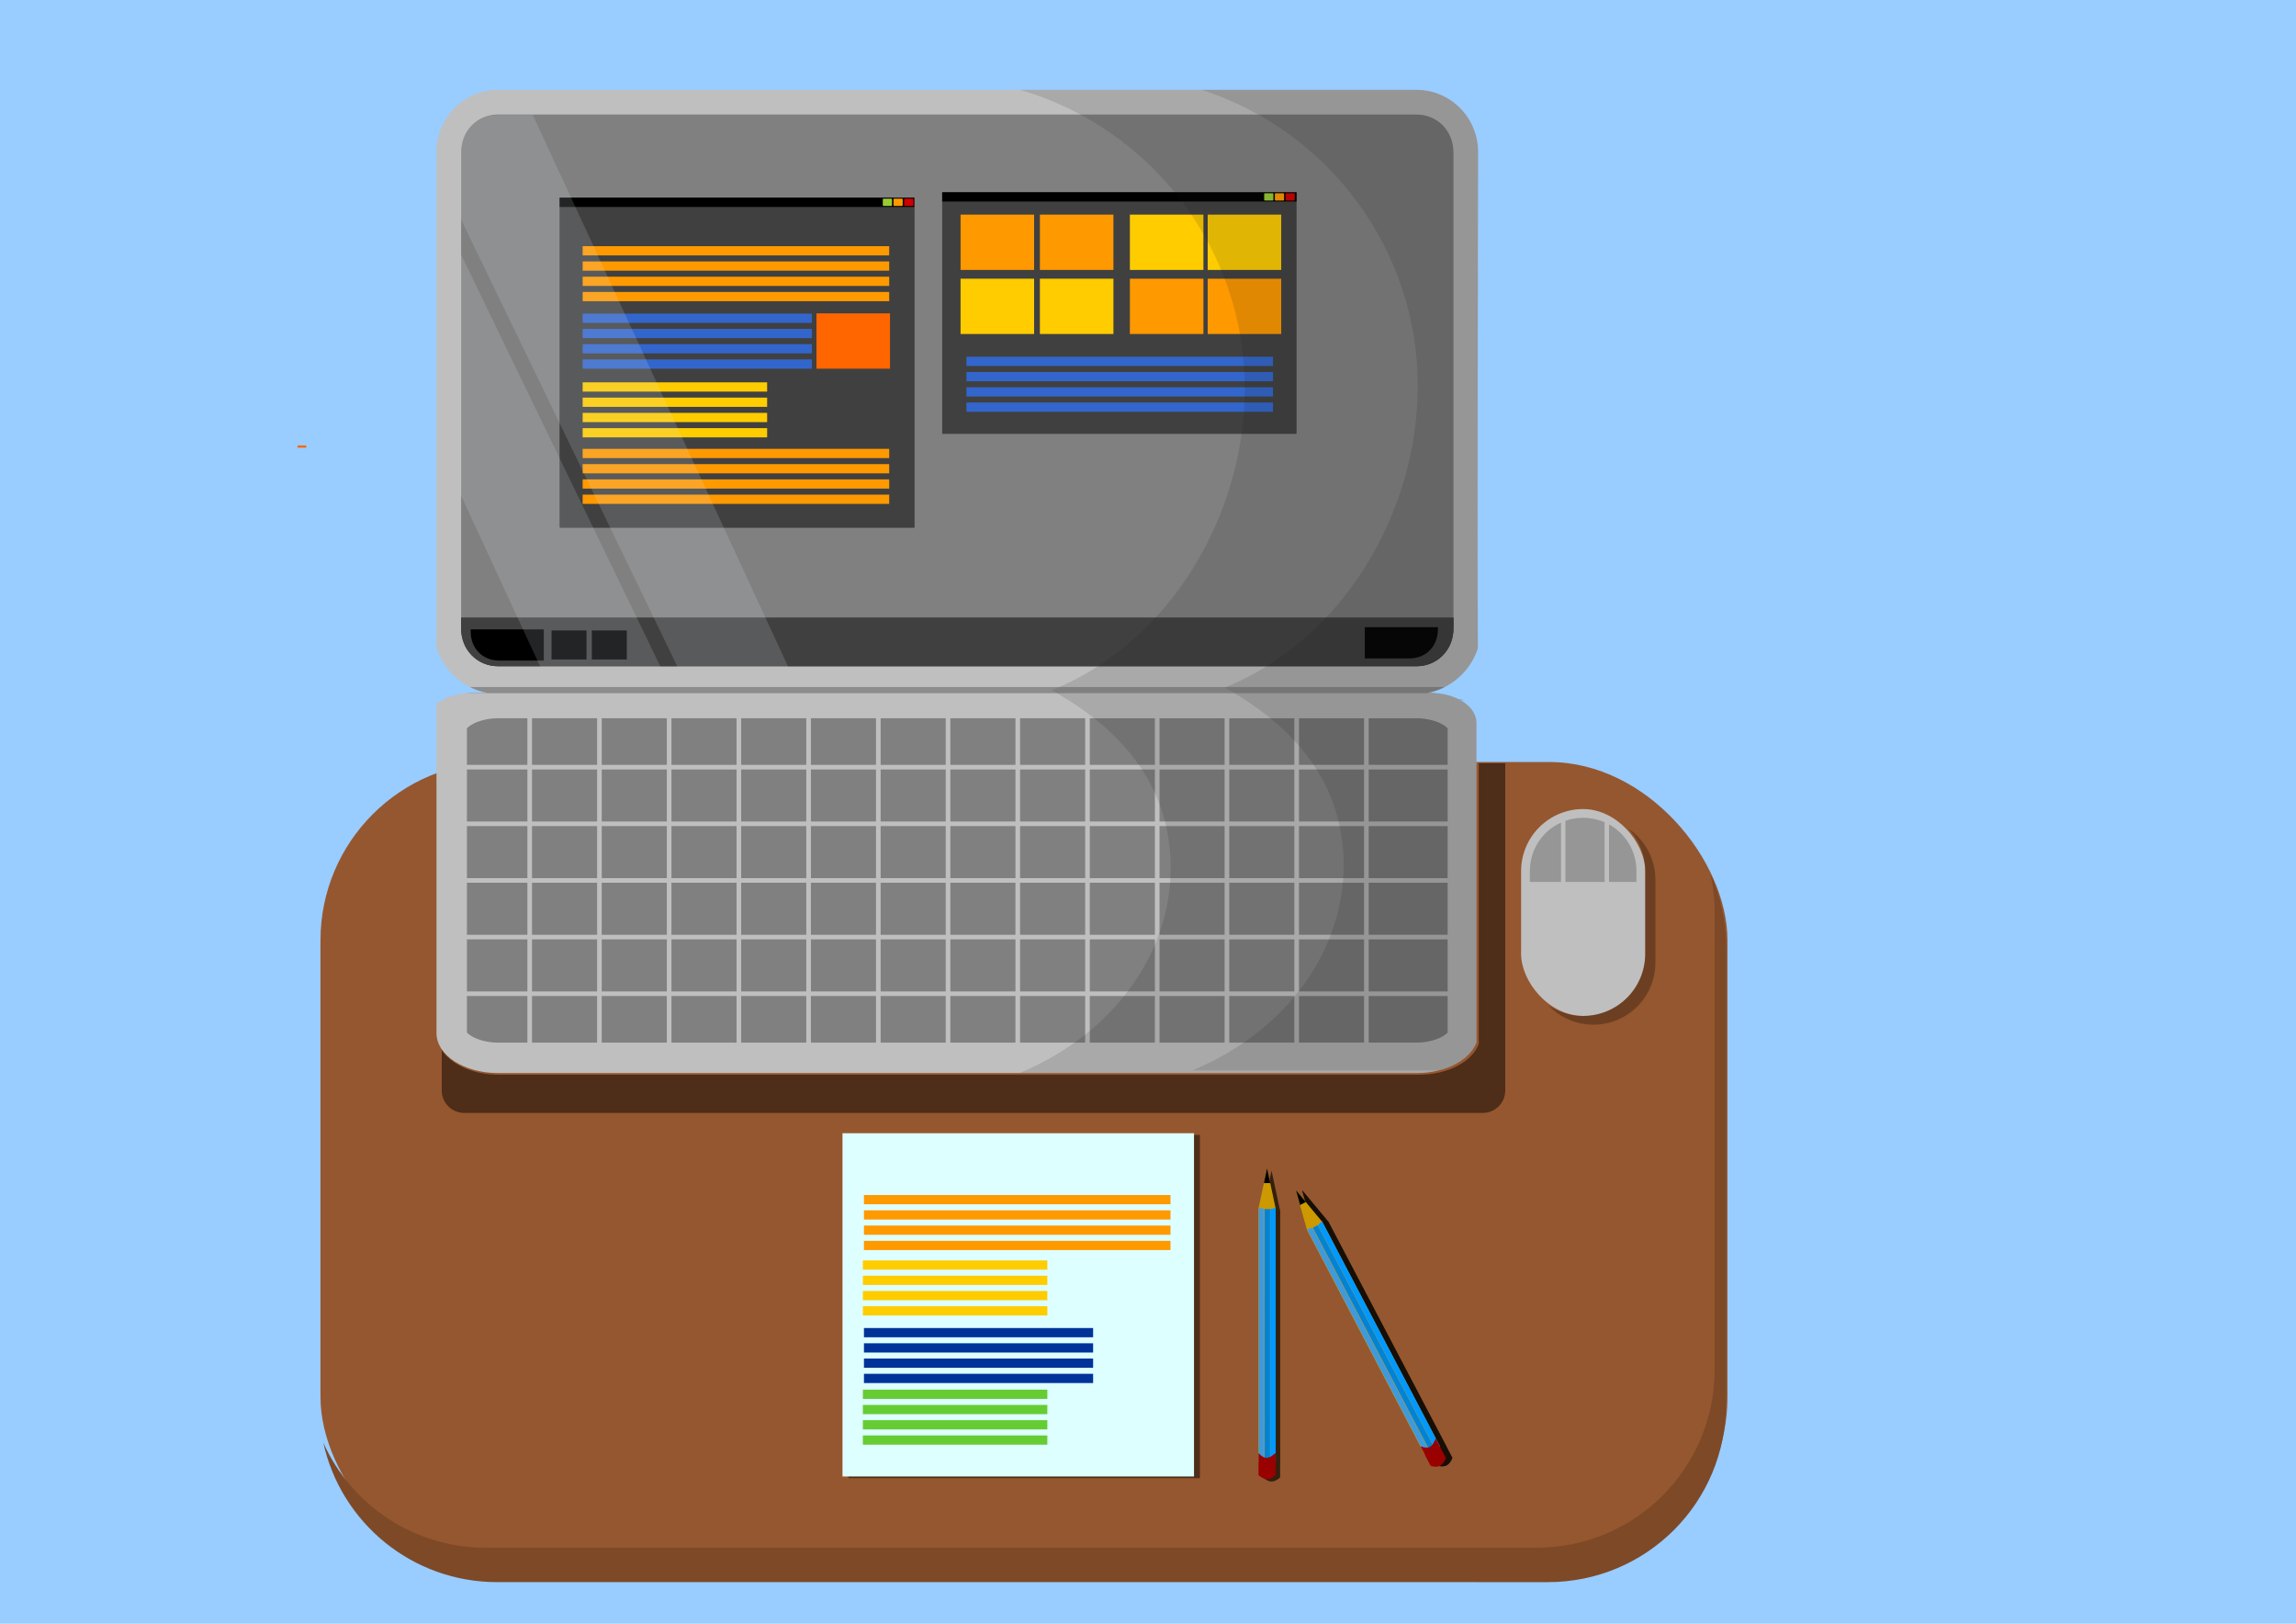 <?xml version="1.0" encoding="UTF-8" standalone="no"?>
<svg
   xmlns:dc="http://purl.org/dc/elements/1.1/"
   xmlns:cc="http://creativecommons.org/ns#"
   xmlns:rdf="http://www.w3.org/1999/02/22-rdf-syntax-ns#"
   xmlns:svg="http://www.w3.org/2000/svg"
   xmlns="http://www.w3.org/2000/svg"
   xmlns:sodipodi="http://sodipodi.sourceforge.net/DTD/sodipodi-0.dtd"
   xmlns:inkscape="http://www.inkscape.org/namespaces/inkscape"
   width="297mm"
   height="210mm"
   viewBox="0 0 297 210"
   version="1.1"
   id="svg8"
   inkscape:version="1.0 (4035a4fb49, 2020-05-01)"
   sodipodi:docname="program_articles.svg">
  <defs
     id="defs2" />
  <sodipodi:namedview
     id="base"
     pagecolor="#ffffff"
     bordercolor="#666666"
     borderopacity="1.0"
     inkscape:pageopacity="0.0"
     inkscape:pageshadow="2"
     inkscape:zoom="0.24748737"
     inkscape:cx="2082.5973"
     inkscape:cy="218.53621"
     inkscape:document-units="mm"
     inkscape:current-layer="layer1"
     inkscape:document-rotation="0"
     showgrid="false"
     inkscape:window-width="1360"
     inkscape:window-height="523"
     inkscape:window-x="115"
     inkscape:window-y="62"
     inkscape:window-maximized="0" />
  <g
     inkscape:label="Layer 1"
     inkscape:groupmode="layer"
     id="layer1">
    <rect
       style="fill:#99ccff;stroke-width:0.265"
       id="rect4157"
       width="445.277"
       height="345.577"
       x="-80.884"
       y="-58.325" />
    <rect
       ry="23.065"
       y="98.555"
       x="41.457"
       height="105.197"
       width="182"
       id="rect1237"
       style="opacity:1;fill:#95572f;fill-opacity:1;stroke:none;stroke-width:0.365;stroke-linecap:round;stroke-miterlimit:4;stroke-dasharray:none;stroke-opacity:0.085" />
    <path
       d="m 164.482,151.409 -0.41,1.915 -0.681,3.186 h -0.015 v 31.719 1.187 1.683 c 0.577,0.42 1.129,0.903 2.212,0 v -1.683 h 0.011 V 156.51 l -0.011,0.003 v -0.003 h -0.015 z"
       style="fill:#0a0700;fill-opacity:0.682;stroke-width:0.108"
       id="rect3131" />
    <path
       inkscape:connector-curvature="0"
       id="path1203"
       d="m 188.909,90.557 h 0.53 c -0.25,-0.051 -0.499,-0.101 -0.762,-0.131 0.081,0.041 0.154,0.087 0.232,0.131 z"
       style="opacity:1;fill:#555555;fill-opacity:0.477;stroke:none;stroke-width:0.36;stroke-linecap:round;stroke-miterlimit:4;stroke-dasharray:none;stroke-opacity:0.085" />
    <path
       inkscape:connector-curvature="0"
       id="rect815"
       d="m 64.434,11.62 c -4.417,0 -7.973,3.599 -7.973,8.071 v 64.076 c 0.935,2.971 3.482,5.293 6.563,5.845 h -1.912 c -1.881,0 -3.554,0.556 -4.651,1.428 v 3.088 39.482 c 0,2.866 3.556,5.174 7.973,5.174 H 183.228 c 3.784,0 6.934,-1.694 7.759,-3.982 V 93.488 c 0,-2.147 -2.672,-3.876 -5.99,-3.876 h -0.36 c 3.043,-0.546 5.568,-2.818 6.53,-5.737 -0.084,-15.483 0.033,-64.185 0.033,-64.185 1e-5,-4.471 -3.556,-8.071 -7.973,-8.071 z"
       style="opacity:1;fill:#bfbfbf;fill-opacity:1;stroke:none;stroke-width:0.36;stroke-linecap:round;stroke-miterlimit:4;stroke-dasharray:none;stroke-opacity:0.085" />
    <path
       inkscape:connector-curvature="0"
       id="rect817"
       d="m 64.434,14.809 c -2.684,0 -4.783,2.101 -4.783,4.882 v 61.592 c 0,2.781 2.099,4.882 4.783,4.882 H 183.228 c 2.684,0 4.783,-2.101 4.783,-4.882 V 19.691 c 0,-2.781 -2.099,-4.882 -4.783,-4.882 z"
       style="opacity:1;fill:#808080;fill-opacity:1;stroke:none;stroke-width:0.36;stroke-linecap:round;stroke-miterlimit:4;stroke-dasharray:none;stroke-opacity:0.085" />
    <g
       transform="matrix(0.373,0,0,0.373,29.846,46.377)"
       id="g840">
      <rect
         style="opacity:1;fill:#333333;fill-opacity:1;stroke:none;stroke-width:0.965;stroke-linecap:round;stroke-miterlimit:4;stroke-dasharray:none;stroke-opacity:0.085"
         id="rect826"
         width="122.944"
         height="114.391"
         x="114.141"
         y="-55.796"
         rx="0"
         ry="0" />
      <rect
         ry="0"
         rx="0"
         y="-55.796"
         x="114.141"
         height="3.207"
         width="122.944"
         id="rect828"
         style="opacity:1;fill:#000000;fill-opacity:1;stroke:none;stroke-width:0.162;stroke-linecap:round;stroke-miterlimit:4;stroke-dasharray:none;stroke-opacity:0.085" />
      <rect
         style="opacity:1;fill:#ff2a2a;fill-opacity:1;stroke:none;stroke-width:0.029;stroke-linecap:round;stroke-miterlimit:4;stroke-dasharray:none;stroke-opacity:0.085"
         id="rect830"
         width="3.881"
         height="3.207"
         x="233.204"
         y="-55.796"
         rx="0"
         ry="0" />
      <rect
         ry="0"
         rx="0"
         y="-55.796"
         x="229.5"
         height="3.207"
         width="3.881"
         id="rect832"
         style="opacity:1;fill:#ffd42a;fill-opacity:1;stroke:none;stroke-width:0.029;stroke-linecap:round;stroke-miterlimit:4;stroke-dasharray:none;stroke-opacity:0.085" />
    </g>
    <rect
       style="opacity:1;fill:#404040;fill-opacity:1;stroke:none;stroke-width:0.36;stroke-linecap:round;stroke-miterlimit:4;stroke-dasharray:none;stroke-opacity:0.085"
       id="rect842"
       width="45.843"
       height="42.654"
       x="72.407"
       y="25.572"
       rx="0"
       ry="0" />
    <rect
       ry="0"
       rx="0"
       y="25.572"
       x="72.407"
       height="1.196"
       width="45.843"
       id="rect844"
       style="opacity:1;fill:#000000;fill-opacity:1;stroke:none;stroke-width:0.06;stroke-linecap:round;stroke-miterlimit:4;stroke-dasharray:none;stroke-opacity:0.085" />
    <rect
       ry="0"
       rx="0"
       y="24.867"
       x="121.876"
       height="31.247"
       width="45.843"
       id="rect885"
       style="opacity:1;fill:#404040;fill-opacity:1;stroke:none;stroke-width:0.308;stroke-linecap:round;stroke-miterlimit:4;stroke-dasharray:none;stroke-opacity:0.085" />
    <rect
       style="opacity:1;fill:#000000;fill-opacity:1;stroke:none;stroke-width:0.06;stroke-linecap:round;stroke-miterlimit:4;stroke-dasharray:none;stroke-opacity:0.085"
       id="rect887"
       width="45.843"
       height="1.196"
       x="121.876"
       y="24.867"
       rx="0"
       ry="0" />
    <path
       inkscape:connector-curvature="0"
       id="rect903"
       d="m 59.651,79.887 v 1.395 c 0,2.781 2.099,4.882 4.783,4.882 H 183.228 c 2.684,0 4.783,-2.101 4.783,-4.882 v -1.395 z"
       style="opacity:1;fill:#404040;fill-opacity:1;stroke:none;stroke-width:0.36;stroke-linecap:round;stroke-miterlimit:4;stroke-dasharray:none;stroke-opacity:0.085" />
    <g
       transform="matrix(0.373,0,0,0.373,125.403,47.223)"
       id="g972"
       style="fill:#ff9900">
      <rect
         ry="0"
         rx="0"
         y="-41.249"
         x="-134.139"
         height="3.207"
         width="106.313"
         id="rect964"
         style="opacity:1;fill:#ff9900;fill-opacity:1;stroke:none;stroke-width:0.15;stroke-linecap:round;stroke-miterlimit:4;stroke-dasharray:none;stroke-opacity:0.085" />
      <rect
         ry="0"
         rx="0"
         y="-35.958"
         x="-134.139"
         height="3.207"
         width="106.313"
         id="rect966"
         style="opacity:1;fill:#ff9900;fill-opacity:1;stroke:none;stroke-width:0.15;stroke-linecap:round;stroke-miterlimit:4;stroke-dasharray:none;stroke-opacity:0.085" />
      <rect
         style="opacity:1;fill:#ff9900;fill-opacity:1;stroke:none;stroke-width:0.15;stroke-linecap:round;stroke-miterlimit:4;stroke-dasharray:none;stroke-opacity:0.085"
         id="rect968"
         width="106.313"
         height="3.207"
         x="-134.139"
         y="-30.666"
         rx="0"
         ry="0" />
      <rect
         style="opacity:1;fill:#ff9900;fill-opacity:1;stroke:none;stroke-width:0.15;stroke-linecap:round;stroke-miterlimit:4;stroke-dasharray:none;stroke-opacity:0.085"
         id="rect970"
         width="106.313"
         height="3.207"
         x="-134.139"
         y="-25.374"
         rx="0"
         ry="0" />
    </g>
    <g
       transform="matrix(0.373,0,0,0.373,125.544,56.377)"
       id="g982"
       style="fill:#ffcc00">
      <rect
         style="opacity:1;fill:#ffcc00;fill-opacity:1;stroke:none;stroke-width:0.117;stroke-linecap:round;stroke-miterlimit:4;stroke-dasharray:none;stroke-opacity:0.085"
         id="rect974"
         width="63.98"
         height="3.207"
         x="-134.517"
         y="-18.571"
         rx="0"
         ry="0" />
      <rect
         style="opacity:1;fill:#ffcc00;fill-opacity:1;stroke:none;stroke-width:0.117;stroke-linecap:round;stroke-miterlimit:4;stroke-dasharray:none;stroke-opacity:0.085"
         id="rect976"
         width="63.98"
         height="3.207"
         x="-134.517"
         y="-13.279"
         rx="0"
         ry="0" />
      <rect
         ry="0"
         rx="0"
         y="-7.987"
         x="-134.517"
         height="3.207"
         width="63.98"
         id="rect978"
         style="opacity:1;fill:#ffcc00;fill-opacity:1;stroke:none;stroke-width:0.117;stroke-linecap:round;stroke-miterlimit:4;stroke-dasharray:none;stroke-opacity:0.085" />
      <rect
         ry="0"
         rx="0"
         y="-2.696"
         x="-134.517"
         height="3.207"
         width="63.98"
         id="rect980"
         style="opacity:1;fill:#ffcc00;fill-opacity:1;stroke:none;stroke-width:0.117;stroke-linecap:round;stroke-miterlimit:4;stroke-dasharray:none;stroke-opacity:0.085" />
    </g>
    <g
       transform="matrix(0.373,0,0,0.373,125.403,38.748)"
       id="g992"
       style="fill:#3366cc">
      <rect
         ry="0"
         rx="0"
         y="4.864"
         x="-134.139"
         height="3.207"
         width="79.477"
         id="rect984"
         style="opacity:1;fill:#3366cc;fill-opacity:1;stroke:none;stroke-width:0.13;stroke-linecap:round;stroke-miterlimit:4;stroke-dasharray:none;stroke-opacity:0.085" />
      <rect
         ry="0"
         rx="0"
         y="10.156"
         x="-134.139"
         height="3.207"
         width="79.477"
         id="rect986"
         style="opacity:1;fill:#3366cc;fill-opacity:1;stroke:none;stroke-width:0.13;stroke-linecap:round;stroke-miterlimit:4;stroke-dasharray:none;stroke-opacity:0.085" />
      <rect
         style="opacity:1;fill:#3366cc;fill-opacity:1;stroke:none;stroke-width:0.13;stroke-linecap:round;stroke-miterlimit:4;stroke-dasharray:none;stroke-opacity:0.085"
         id="rect988"
         width="79.477"
         height="3.207"
         x="-134.139"
         y="15.447"
         rx="0"
         ry="0" />
      <rect
         style="opacity:1;fill:#3366cc;fill-opacity:1;stroke:none;stroke-width:0.13;stroke-linecap:round;stroke-miterlimit:4;stroke-dasharray:none;stroke-opacity:0.085"
         id="rect990"
         width="79.477"
         height="3.207"
         x="-134.139"
         y="20.739"
         rx="0"
         ry="0" />
    </g>
    <g
       style="fill:#ff9900"
       id="g1002"
       transform="matrix(0.373,0,0,0.373,125.403,73.437)">
      <rect
         style="opacity:1;fill:#ff9900;fill-opacity:1;stroke:none;stroke-width:0.15;stroke-linecap:round;stroke-miterlimit:4;stroke-dasharray:none;stroke-opacity:0.085"
         id="rect994"
         width="106.313"
         height="3.207"
         x="-134.139"
         y="-41.249"
         rx="0"
         ry="0" />
      <rect
         style="opacity:1;fill:#ff9900;fill-opacity:1;stroke:none;stroke-width:0.15;stroke-linecap:round;stroke-miterlimit:4;stroke-dasharray:none;stroke-opacity:0.085"
         id="rect996"
         width="106.313"
         height="3.207"
         x="-134.139"
         y="-35.958"
         rx="0"
         ry="0" />
      <rect
         ry="0"
         rx="0"
         y="-30.666"
         x="-134.139"
         height="3.207"
         width="106.313"
         id="rect998"
         style="opacity:1;fill:#ff9900;fill-opacity:1;stroke:none;stroke-width:0.15;stroke-linecap:round;stroke-miterlimit:4;stroke-dasharray:none;stroke-opacity:0.085" />
      <rect
         ry="0"
         rx="0"
         y="-25.374"
         x="-134.139"
         height="3.207"
         width="106.313"
         id="rect1000"
         style="opacity:1;fill:#ff9900;fill-opacity:1;stroke:none;stroke-width:0.15;stroke-linecap:round;stroke-miterlimit:4;stroke-dasharray:none;stroke-opacity:0.085" />
    </g>
    <rect
       rx="0"
       ry="0.747"
       y="40.53"
       x="105.613"
       height="7.153"
       width="9.513"
       id="rect1006"
       style="opacity:1;fill:#ff6600;fill-opacity:1;stroke:none;stroke-width:0.355;stroke-linecap:round;stroke-miterlimit:4;stroke-dasharray:none;stroke-opacity:0.085" />
    <rect
       y="57.619"
       x="38.491"
       height="0.282"
       width="1.128"
       id="rect1008"
       style="opacity:1;fill:#ff6600;fill-opacity:1;stroke:none;stroke-width:0.36;stroke-linecap:round;stroke-miterlimit:4;stroke-dasharray:none;stroke-opacity:0.085" />
    <g
       transform="matrix(0.373,0,0,0.373,29.846,46.377)"
       id="g1028">
      <path
         sodipodi:type="inkscape:offset"
         inkscape:radius="-0.058777321"
         inkscape:original="M 233.77148 -55.511719 C 233.60832 -55.511719 233.48633 -55.390502 233.48633 -55.228516 L 233.48633 -53.15625 C 233.48633 -52.994264 233.6095 -52.871094 233.77148 -52.871094 L 236.51758 -52.871094 C 236.67956 -52.871094 236.80273 -52.994258 236.80273 -53.15625 L 236.80273 -55.228516 C 236.80273 -55.390508 236.68073 -55.511719 236.51758 -55.511719 L 233.77148 -55.511719 z "
         style="opacity:1;fill:#cc0000;fill-opacity:1;stroke:none;stroke-width:0.029;stroke-linecap:round;stroke-miterlimit:4;stroke-dasharray:none;stroke-opacity:0.085"
         id="rect1012"
         d="m 233.771,-55.453 c -0.134,0 -0.227,0.092 -0.227,0.225 v 2.072 c 0,0.132 0.094,0.227 0.227,0.227 h 2.746 c 0.132,0 0.227,-0.094 0.227,-0.227 v -2.072 c 0,-0.132 -0.092,-0.225 -0.227,-0.225 z" />
      <path
         d="m 233.771,-55.453 c -0.134,0 -0.227,0.092 -0.227,0.225 v 2.072 c 0,0.132 0.094,0.227 0.227,0.227 h 2.746 c 0.132,0 0.227,-0.094 0.227,-0.227 v -2.072 c 0,-0.132 -0.092,-0.225 -0.227,-0.225 z"
         id="path1021"
         style="opacity:1;fill:#ff9900;fill-opacity:1;stroke:none;stroke-width:0.029;stroke-linecap:round;stroke-miterlimit:4;stroke-dasharray:none;stroke-opacity:0.085"
         inkscape:original="M 233.77148 -55.511719 C 233.60832 -55.511719 233.48633 -55.390502 233.48633 -55.228516 L 233.48633 -53.15625 C 233.48633 -52.994264 233.6095 -52.871094 233.77148 -52.871094 L 236.51758 -52.871094 C 236.67956 -52.871094 236.80273 -52.994258 236.80273 -53.15625 L 236.80273 -55.228516 C 236.80273 -55.390508 236.68073 -55.511719 236.51758 -55.511719 L 233.77148 -55.511719 z "
         inkscape:radius="-0.058777321"
         sodipodi:type="inkscape:offset"
         transform="translate(-3.704)" />
      <path
         transform="translate(-7.408)"
         sodipodi:type="inkscape:offset"
         inkscape:radius="-0.058777321"
         inkscape:original="M 233.77148 -55.511719 C 233.60832 -55.511719 233.48633 -55.390502 233.48633 -55.228516 L 233.48633 -53.15625 C 233.48633 -52.994264 233.6095 -52.871094 233.77148 -52.871094 L 236.51758 -52.871094 C 236.67956 -52.871094 236.80273 -52.994258 236.80273 -53.15625 L 236.80273 -55.228516 C 236.80273 -55.390508 236.68073 -55.511719 236.51758 -55.511719 L 233.77148 -55.511719 z "
         style="opacity:1;fill:#99cc33;fill-opacity:1;stroke:none;stroke-width:0.029;stroke-linecap:round;stroke-miterlimit:4;stroke-dasharray:none;stroke-opacity:0.085"
         id="path1023"
         d="m 233.771,-55.453 c -0.134,0 -0.227,0.092 -0.227,0.225 v 2.072 c 0,0.132 0.094,0.227 0.227,0.227 h 2.746 c 0.132,0 0.227,-0.094 0.227,-0.227 v -2.072 c 0,-0.132 -0.092,-0.225 -0.227,-0.225 z" />
    </g>
    <g
       transform="matrix(0.373,0,0,0.373,79.179,45.678)"
       id="g1036">
      <path
         d="m 233.771,-55.453 c -0.134,0 -0.227,0.092 -0.227,0.225 v 2.072 c 0,0.132 0.094,0.227 0.227,0.227 h 2.746 c 0.132,0 0.227,-0.094 0.227,-0.227 v -2.072 c 0,-0.132 -0.092,-0.225 -0.227,-0.225 z"
         id="path1030"
         style="opacity:1;fill:#cc0000;fill-opacity:1;stroke:none;stroke-width:0.029;stroke-linecap:round;stroke-miterlimit:4;stroke-dasharray:none;stroke-opacity:0.085"
         inkscape:original="M 233.77148 -55.511719 C 233.60832 -55.511719 233.48633 -55.390502 233.48633 -55.228516 L 233.48633 -53.15625 C 233.48633 -52.994264 233.6095 -52.871094 233.77148 -52.871094 L 236.51758 -52.871094 C 236.67956 -52.871094 236.80273 -52.994258 236.80273 -53.15625 L 236.80273 -55.228516 C 236.80273 -55.390508 236.68073 -55.511719 236.51758 -55.511719 L 233.77148 -55.511719 z "
         inkscape:radius="-0.058777321"
         sodipodi:type="inkscape:offset" />
      <path
         transform="translate(-3.704)"
         sodipodi:type="inkscape:offset"
         inkscape:radius="-0.058777321"
         inkscape:original="M 233.77148 -55.511719 C 233.60832 -55.511719 233.48633 -55.390502 233.48633 -55.228516 L 233.48633 -53.15625 C 233.48633 -52.994264 233.6095 -52.871094 233.77148 -52.871094 L 236.51758 -52.871094 C 236.67956 -52.871094 236.80273 -52.994258 236.80273 -53.15625 L 236.80273 -55.228516 C 236.80273 -55.390508 236.68073 -55.511719 236.51758 -55.511719 L 233.77148 -55.511719 z "
         style="opacity:1;fill:#ff9900;fill-opacity:1;stroke:none;stroke-width:0.029;stroke-linecap:round;stroke-miterlimit:4;stroke-dasharray:none;stroke-opacity:0.085"
         id="path1032"
         d="m 233.771,-55.453 c -0.134,0 -0.227,0.092 -0.227,0.225 v 2.072 c 0,0.132 0.094,0.227 0.227,0.227 h 2.746 c 0.132,0 0.227,-0.094 0.227,-0.227 v -2.072 c 0,-0.132 -0.092,-0.225 -0.227,-0.225 z" />
      <path
         d="m 233.771,-55.453 c -0.134,0 -0.227,0.092 -0.227,0.225 v 2.072 c 0,0.132 0.094,0.227 0.227,0.227 h 2.746 c 0.132,0 0.227,-0.094 0.227,-0.227 v -2.072 c 0,-0.132 -0.092,-0.225 -0.227,-0.225 z"
         id="path1034"
         style="opacity:1;fill:#99cc33;fill-opacity:1;stroke:none;stroke-width:0.029;stroke-linecap:round;stroke-miterlimit:4;stroke-dasharray:none;stroke-opacity:0.085"
         inkscape:original="M 233.77148 -55.511719 C 233.60832 -55.511719 233.48633 -55.390502 233.48633 -55.228516 L 233.48633 -53.15625 C 233.48633 -52.994264 233.6095 -52.871094 233.77148 -52.871094 L 236.51758 -52.871094 C 236.67956 -52.871094 236.80273 -52.994258 236.80273 -53.15625 L 236.80273 -55.228516 C 236.80273 -55.390508 236.68073 -55.511719 236.51758 -55.511719 L 233.77148 -55.511719 z "
         inkscape:radius="-0.058777321"
         sodipodi:type="inkscape:offset"
         transform="translate(-7.408)" />
    </g>
    <rect
       rx="0"
       ry="0.747"
       y="27.758"
       x="124.254"
       height="7.153"
       width="9.513"
       id="rect1040"
       style="opacity:1;fill:#ff9900;fill-opacity:1;stroke:none;stroke-width:0.355;stroke-linecap:round;stroke-miterlimit:4;stroke-dasharray:none;stroke-opacity:0.085" />
    <rect
       style="opacity:1;fill:#ff9900;fill-opacity:1;stroke:none;stroke-width:0.355;stroke-linecap:round;stroke-miterlimit:4;stroke-dasharray:none;stroke-opacity:0.085"
       id="rect1044"
       width="9.513"
       height="7.153"
       x="134.515"
       y="27.758"
       ry="0.747"
       rx="0" />
    <rect
       rx="0"
       ry="0.747"
       y="27.758"
       x="146.156"
       height="7.153"
       width="9.513"
       id="rect1046"
       style="opacity:1;fill:#ffcc00;fill-opacity:1;stroke:none;stroke-width:0.355;stroke-linecap:round;stroke-miterlimit:4;stroke-dasharray:none;stroke-opacity:0.085" />
    <rect
       style="opacity:1;fill:#ffcc00;fill-opacity:1;stroke:none;stroke-width:0.355;stroke-linecap:round;stroke-miterlimit:4;stroke-dasharray:none;stroke-opacity:0.085"
       id="rect1048"
       width="9.513"
       height="7.153"
       x="156.219"
       y="27.758"
       ry="0.747"
       rx="0" />
    <rect
       style="opacity:1;fill:#ffcc00;fill-opacity:1;stroke:none;stroke-width:0.355;stroke-linecap:round;stroke-miterlimit:4;stroke-dasharray:none;stroke-opacity:0.085"
       id="rect1052"
       width="9.513"
       height="7.153"
       x="124.254"
       y="36.045"
       ry="0.747"
       rx="0" />
    <rect
       rx="0"
       ry="0.747"
       y="36.045"
       x="134.515"
       height="7.153"
       width="9.513"
       id="rect1054"
       style="opacity:1;fill:#ffcc00;fill-opacity:1;stroke:none;stroke-width:0.355;stroke-linecap:round;stroke-miterlimit:4;stroke-dasharray:none;stroke-opacity:0.085" />
    <rect
       style="opacity:1;fill:#ff9900;fill-opacity:1;stroke:none;stroke-width:0.355;stroke-linecap:round;stroke-miterlimit:4;stroke-dasharray:none;stroke-opacity:0.085"
       id="rect1056"
       width="9.513"
       height="7.153"
       x="146.156"
       y="36.045"
       ry="0.747"
       rx="0" />
    <g
       transform="matrix(0.373,0,0,0.373,175.049,61.525)"
       id="g1068"
       style="fill:#3366cc">
      <rect
         ry="0"
         rx="0"
         y="-41.249"
         x="-134.139"
         height="3.207"
         width="106.313"
         id="rect1060"
         style="opacity:1;fill:#3366cc;fill-opacity:1;stroke:none;stroke-width:0.15;stroke-linecap:round;stroke-miterlimit:4;stroke-dasharray:none;stroke-opacity:0.085" />
      <rect
         ry="0"
         rx="0"
         y="-35.958"
         x="-134.139"
         height="3.207"
         width="106.313"
         id="rect1062"
         style="opacity:1;fill:#3366cc;fill-opacity:1;stroke:none;stroke-width:0.15;stroke-linecap:round;stroke-miterlimit:4;stroke-dasharray:none;stroke-opacity:0.085" />
      <rect
         style="opacity:1;fill:#3366cc;fill-opacity:1;stroke:none;stroke-width:0.15;stroke-linecap:round;stroke-miterlimit:4;stroke-dasharray:none;stroke-opacity:0.085"
         id="rect1064"
         width="106.313"
         height="3.207"
         x="-134.139"
         y="-30.666"
         rx="0"
         ry="0" />
      <rect
         style="opacity:1;fill:#3366cc;fill-opacity:1;stroke:none;stroke-width:0.15;stroke-linecap:round;stroke-miterlimit:4;stroke-dasharray:none;stroke-opacity:0.085"
         id="rect1066"
         width="106.313"
         height="3.207"
         x="-134.139"
         y="-25.374"
         rx="0"
         ry="0" />
    </g>
    <rect
       rx="0"
       ry="0.747"
       y="36.045"
       x="156.219"
       height="7.153"
       width="9.513"
       id="rect1070"
       style="opacity:1;fill:#ff9900;fill-opacity:1;stroke:none;stroke-width:0.355;stroke-linecap:round;stroke-miterlimit:4;stroke-dasharray:none;stroke-opacity:0.085" />
    <path
       inkscape:connector-curvature="0"
       style="opacity:1;fill:#404040;fill-opacity:1;stroke:none;stroke-width:0.36;stroke-linecap:round;stroke-miterlimit:4;stroke-dasharray:none;stroke-opacity:0.085"
       d="m 59.651,79.887 v 1.395 c 0,2.781 2.099,4.882 4.783,4.882 H 183.228 c 2.684,0 4.783,-2.101 4.783,-4.882 v -1.395 z"
       id="path1072" />
    <path
       transform="matrix(0.099,0,0,0.099,29.753,-29.317)"
       d="m 314.477,1118.334 v 2.717 c 0,22.432 15.813,38.053 37.057,38.053 H 410 v -40.77 z"
       id="rect1074"
       style="opacity:1;fill:#000000;fill-opacity:1;stroke:none;stroke-width:3.392;stroke-linecap:round;stroke-miterlimit:4;stroke-dasharray:none;stroke-opacity:0.085"
       inkscape:original="M 303.04883 1106.9062 L 303.04883 1121.0508 C 303.04883 1149.2344 324.32552 1170.5312 351.5332 1170.5312 L 421.42773 1170.5312 L 421.42773 1106.9062 L 303.04883 1106.9062 z "
       inkscape:radius="-11.428521"
       sodipodi:type="inkscape:offset" />
    <path
       transform="matrix(0.099,0,0,0.099,32.149,-29.317)"
       d="m 448.572,1119.764 v 37.91 h 45.713 v -37.91 z"
       id="rect1090"
       style="opacity:1;fill:#000000;fill-opacity:1;stroke:none;stroke-width:3.647;stroke-linecap:round;stroke-miterlimit:4;stroke-dasharray:none;stroke-opacity:0.085"
       inkscape:original="M 435.71484 1106.9062 L 435.71484 1170.5312 L 507.14258 1170.5312 L 507.14258 1106.9062 L 435.71484 1106.9062 z "
       inkscape:radius="-12.85714"
       sodipodi:type="inkscape:offset" />
    <path
       sodipodi:type="inkscape:offset"
       inkscape:radius="-12.85714"
       inkscape:original="M 435.71484 1106.9062 L 435.71484 1170.5312 L 507.14258 1170.5312 L 507.14258 1106.9062 L 435.71484 1106.9062 z "
       style="opacity:1;fill:#000000;fill-opacity:1;stroke:none;stroke-width:3.647;stroke-linecap:round;stroke-miterlimit:4;stroke-dasharray:none;stroke-opacity:0.085"
       id="path1097"
       d="m 448.572,1119.764 v 37.91 h 45.713 v -37.91 z"
       transform="matrix(0.099,0,0,0.099,26.934,-29.317)" />
    <path
       sodipodi:type="inkscape:offset"
       inkscape:radius="-11.428521"
       inkscape:original="M 303.04883 1106.9062 L 303.04883 1121.0508 C 303.04883 1149.2344 324.32552 1170.5312 351.5332 1170.5312 L 421.42773 1170.5312 L 421.42773 1106.9062 L 303.04883 1106.9062 z "
       style="opacity:1;fill:#000000;fill-opacity:1;stroke:none;stroke-width:3.392;stroke-linecap:round;stroke-miterlimit:4;stroke-dasharray:none;stroke-opacity:0.085"
       id="path1101"
       d="m 314.477,1118.334 v 2.717 c 0,22.432 15.813,38.053 37.057,38.053 H 410 v -40.77 z"
       transform="matrix(-0.099,0,0,0.099,217.136,-29.599)" />
    <path
       inkscape:connector-curvature="0"
       id="rect1103"
       d="m 64.434,92.893 c -1.523,0 -2.828,0.443 -3.499,0.878 -0.394,0.256 -0.507,0.399 -0.536,0.436 v 4.714 h 7.822 v -6.028 z m -4.035,1.314 v -0.078 c 0,0.081 -0.02,0.105 0,0.078 z m 8.42,-1.314 v 6.028 h 8.421 v -6.028 z m 9.019,0 v 6.028 h 8.421 v -6.028 z m 9.019,0 v 6.028 h 8.421 v -6.028 z m 9.019,0 v 6.028 h 8.421 v -6.028 z m 9.019,0 v 6.028 h 8.421 v -6.028 z m 9.019,0 v 6.028 h 8.421 v -6.028 z m 9.019,0 v 6.028 h 8.421 v -6.028 z m 9.019,0 v 6.028 h 8.421 v -6.028 z m 9.019,0 v 6.028 h 8.421 v -6.028 z m 9.019,0 v 6.028 h 8.421 v -6.028 z m 9.019,0 v 6.028 h 8.421 v -6.028 z m 9.019,0 v 6.028 h 8.421 v -6.028 z m 9.019,0 v 6.028 h 10.214 v -4.714 c -0.029,-0.038 -0.142,-0.181 -0.536,-0.436 -0.67,-0.435 -1.976,-0.878 -3.499,-0.878 z m 10.214,1.314 c 0.02,0.026 0,0.003 0,-0.078 z M 60.399,99.519 v 6.727 h 7.822 v -6.727 z m 8.42,0 v 6.727 h 8.421 v -6.727 z m 9.019,0 v 6.727 h 8.421 v -6.727 z m 9.019,0 v 6.727 h 8.421 v -6.727 z m 9.019,0 v 6.727 h 8.421 v -6.727 z m 9.019,0 v 6.727 h 8.421 v -6.727 z m 9.019,0 v 6.727 h 8.421 v -6.727 z m 9.019,0 v 6.727 h 8.421 v -6.727 z m 9.019,0 v 6.727 h 8.421 v -6.727 z m 9.019,0 v 6.727 h 8.421 v -6.727 z m 9.019,0 v 6.727 h 8.421 v -6.727 z m 9.019,0 v 6.727 h 8.421 v -6.727 z m 9.019,0 v 6.727 h 8.421 v -6.727 z m 9.019,0 v 6.727 h 10.214 V 99.519 Z M 60.399,106.844 v 6.727 h 7.822 v -6.727 z m 8.42,0 v 6.727 h 8.421 v -6.727 z m 9.019,0 v 6.727 h 8.421 v -6.727 z m 9.019,0 v 6.727 h 8.421 v -6.727 z m 9.019,0 v 6.727 h 8.421 v -6.727 z m 9.019,0 v 6.727 h 8.421 v -6.727 z m 9.019,0 v 6.727 h 8.421 v -6.727 z m 9.019,0 v 6.727 h 8.421 v -6.727 z m 9.019,0 v 6.727 h 8.421 v -6.727 z m 9.019,0 v 6.727 h 8.421 v -6.727 z m 9.019,0 v 6.727 h 8.421 v -6.727 z m 9.019,0 v 6.727 h 8.421 v -6.727 z m 9.019,0 v 6.727 h 8.421 v -6.727 z m 9.019,0 v 6.727 h 10.214 v -6.727 z m -116.649,7.325 v 6.727 h 7.822 v -6.727 z m 8.42,0 v 6.727 h 8.421 v -6.727 z m 9.019,0 v 6.727 h 8.421 v -6.727 z m 9.019,0 v 6.727 h 8.421 v -6.727 z m 9.019,0 v 6.727 h 8.421 v -6.727 z m 9.019,0 v 6.727 h 8.421 v -6.727 z m 9.019,0 v 6.727 h 8.421 v -6.727 z m 9.019,0 v 6.727 h 8.421 v -6.727 z m 9.019,0 v 6.727 h 8.421 v -6.727 z m 9.019,0 v 6.727 h 8.421 v -6.727 z m 9.019,0 v 6.727 h 8.421 v -6.727 z m 9.019,0 v 6.727 h 8.421 v -6.727 z m 9.019,0 v 6.727 h 8.421 v -6.727 z m 9.019,0 v 6.727 h 10.214 v -6.727 z M 60.399,121.494 v 6.727 h 7.822 v -6.727 z m 8.42,0 v 6.727 h 8.421 v -6.727 z m 9.019,0 v 6.727 h 8.421 v -6.727 z m 9.019,0 v 6.727 h 8.421 v -6.727 z m 9.019,0 v 6.727 h 8.421 v -6.727 z m 9.019,0 v 6.727 h 8.421 v -6.727 z m 9.019,0 v 6.727 h 8.421 v -6.727 z m 9.019,0 v 6.727 h 8.421 v -6.727 z m 9.019,0 v 6.727 h 8.421 v -6.727 z m 9.019,0 v 6.727 h 8.421 v -6.727 z m 9.019,0 v 6.727 h 8.421 v -6.727 z m 9.019,0 v 6.727 h 8.421 v -6.727 z m 9.019,0 v 6.727 h 8.421 v -6.727 z m 9.019,0 v 6.727 h 10.214 v -6.727 z m -116.649,7.325 v 4.714 c 0.029,0.038 0.142,0.181 0.536,0.436 0.67,0.435 1.976,0.878 3.499,0.878 h 3.787 v -6.028 z m 0,4.714 c -0.02,-0.026 0,-0.003 0,0.078 z m 8.42,-4.714 v 6.028 h 8.421 v -6.028 z m 9.019,0 v 6.028 h 8.421 v -6.028 z m 9.019,0 v 6.028 h 8.421 v -6.028 z m 9.019,0 v 6.028 h 8.421 v -6.028 z m 9.019,0 v 6.028 h 8.421 v -6.028 z m 9.019,0 v 6.028 h 8.421 v -6.028 z m 9.019,0 v 6.028 h 8.421 v -6.028 z m 9.019,0 v 6.028 h 8.421 v -6.028 z m 9.019,0 v 6.028 h 8.421 v -6.028 z m 9.019,0 v 6.028 h 8.421 v -6.028 z m 9.019,0 v 6.028 h 8.421 v -6.028 z m 9.019,0 v 6.028 h 8.421 v -6.028 z m 9.019,0 v 6.028 h 6.179 c 1.523,0 2.828,-0.442 3.499,-0.878 0.394,-0.255 0.507,-0.399 0.536,-0.436 v -4.714 z m 10.214,4.714 v 0.078 c 0,-0.081 0.02,-0.105 0,-0.078 z"
       style="opacity:1;fill:#808080;fill-opacity:1;stroke:none;stroke-width:0.288;stroke-linecap:round;stroke-miterlimit:4;stroke-dasharray:none;stroke-opacity:0.085" />
    <path
       inkscape:connector-curvature="0"
       id="rect1378"
       d="m 68.923,14.869 33.027,71.355 H 87.628 L 59.619,28.342 v -8.591 c 0,-2.781 2.099,-4.882 4.783,-4.882 z M 59.619,32.872 85.436,86.224 H 69.884 L 59.619,64.046 Z"
       style="opacity:1;fill:#dee4e7;fill-opacity:0.16;stroke:none;stroke-width:0.321;stroke-linecap:round;stroke-miterlimit:4;stroke-dasharray:none;stroke-opacity:0.085" />
    <path
       inkscape:connector-curvature="0"
       id="path1073"
       d="m 155.449,11.62 c 16.618,5.407 27.931,20.818 27.944,38.27 -0.011,16.394 -9.677,32.87 -24.972,39.039 9.812,5.47 15.378,13.027 15.389,22.974 -0.018,11.282 -7.61,21.574 -19.574,26.538 h 31.862 c 2.434,-0.606 4.286,-1.962 4.89,-3.638 V 93.488 c 0,-2.147 -2.672,-3.876 -5.99,-3.876 h -0.36 c 3.043,-0.546 5.568,-2.818 6.53,-5.737 -0.084,-15.483 0.033,-64.185 0.033,-64.185 0,-4.471 -3.556,-8.071 -7.973,-8.071 z"
       style="opacity:1;fill:#171717;fill-opacity:0.132;stroke:none;stroke-width:0.36;stroke-linecap:round;stroke-miterlimit:4;stroke-dasharray:none;stroke-opacity:0.085" />
    <path
       inkscape:connector-curvature="0"
       id="path1397"
       d="m 131.974,11.62 c 17.219,5.072 29.034,20.778 29.048,38.614 -0.011,16.394 -9.677,32.87 -24.972,39.039 9.812,5.47 15.378,13.027 15.388,22.974 -0.018,11.282 -7.609,21.574 -19.574,26.538 h 51.364 c 3.784,0 6.934,-1.694 7.759,-3.982 V 93.488 c 0,-2.147 -2.672,-3.876 -5.99,-3.876 h -0.36 c 3.043,-0.546 5.568,-2.818 6.53,-5.737 -0.084,-15.483 0.033,-64.185 0.033,-64.185 0,-4.471 -3.556,-8.071 -7.973,-8.071 z"
       style="opacity:1;fill:#171717;fill-opacity:0.132;stroke:none;stroke-width:0.36;stroke-linecap:round;stroke-miterlimit:4;stroke-dasharray:none;stroke-opacity:0.085" />
    <path
       transform="scale(0.265)"
       d="M 721.842 372.492 L 721.842 509.49 C 718.721 518.136 706.816 524.541 692.514 524.541 L 243.531 524.541 C 230.887 524.541 220.115 519.535 215.631 512.4 L 215.631 532.189 C 215.631 538.274 220.529 543.174 226.613 543.174 L 723.771 543.174 C 729.856 543.174 734.754 538.274 734.754 532.189 L 734.754 372.492 L 721.842 372.492 z "
       style="opacity:1;fill:#000000;fill-opacity:0.477;stroke:none;stroke-width:1.469;stroke-linecap:round;stroke-miterlimit:4;stroke-dasharray:none;stroke-opacity:0.085"
       id="rect1217" />
    <path
       inkscape:connector-curvature="0"
       id="rect1222"
       d="m 60.771,88.852 c 0.704,0.358 1.461,0.618 2.254,0.76 h -1.912 c -0.299,0 -0.591,0.016 -0.878,0.043 H 185.888 c -0.291,-0.028 -0.588,-0.043 -0.891,-0.043 h -0.359 c 0.793,-0.142 1.55,-0.403 2.254,-0.76 z"
       style="opacity:1;fill:#555555;fill-opacity:0.477;stroke:none;stroke-width:0.396;stroke-linecap:round;stroke-miterlimit:4;stroke-dasharray:none;stroke-opacity:0.085" />
    <rect
       ry="8.027"
       y="104.638"
       x="196.763"
       height="26.755"
       width="16.053"
       id="rect1244"
       style="opacity:1;fill:#bfbfbf;fill-opacity:1;stroke:none;stroke-width:0.396;stroke-linecap:round;stroke-miterlimit:4;stroke-dasharray:none;stroke-opacity:0.085" />
    <path
       id="rect1246"
       d="m 204.789,105.772 c -0.807,0 -1.579,0.137 -2.295,0.386 v 7.906 h 5.073 v -7.718 c -0.848,-0.368 -1.786,-0.573 -2.777,-0.573 z m -2.863,0.612 c -2.388,1.077 -4.03,3.468 -4.03,6.281 v 1.399 h 4.03 z m 6.208,0.24 v 7.44 h 3.548 v -1.399 c 0,-2.62 -1.424,-4.874 -3.548,-6.042 z"
       style="opacity:1;fill:#969696;fill-opacity:1;stroke:none;stroke-width:0.396;stroke-linecap:round;stroke-miterlimit:4;stroke-dasharray:none;stroke-opacity:1" />
    <path
       id="rect1264"
       d="m 210.644,107.166 c 1.347,1.434 2.172,3.366 2.172,5.498 v 10.702 c 0,4.447 -3.58,8.027 -8.027,8.027 -1.684,0 -3.243,-0.514 -4.531,-1.394 1.462,1.557 3.541,2.529 5.855,2.529 4.447,0 8.027,-3.58 8.027,-8.027 v -10.702 c 0,-2.763 -1.383,-5.191 -3.496,-6.633 z"
       style="opacity:0.99;fill:#010101;fill-opacity:0.274;stroke:none;stroke-width:0.396;stroke-linecap:round;stroke-miterlimit:4;stroke-dasharray:none;stroke-opacity:0.085" />
    <path
       d="m 221.255,113.011 c 0.358,1.62 0.549,3.305 0.549,5.036 v 59.066 c 0,12.778 -10.287,23.065 -23.066,23.065 H 62.869 c -9.394,0 -17.442,-5.56 -21.045,-13.582 2.286,10.34 11.47,18.029 22.517,18.029 H 200.21 c 12.778,0 23.065,-10.287 23.065,-23.065 v -59.066 c 0,-3.384 -0.722,-6.593 -2.02,-9.483 z"
       style="opacity:1;fill:#7d4927;fill-opacity:1;stroke:none;stroke-width:0.365;stroke-linecap:round;stroke-miterlimit:4;stroke-dasharray:none;stroke-opacity:0.085"
       id="rect2992" />
    <rect
       style="fill:#000000;fill-opacity:0.465;stroke-width:0.12"
       id="rect3193"
       width="45.469"
       height="44.395"
       x="109.751"
       y="146.786" />
    <rect
       y="146.565"
       x="108.982"
       height="44.395"
       width="45.469"
       id="rect3001"
       style="fill:#deffff;fill-opacity:1;stroke-width:0.12" />
    <g
       transform="matrix(0.373,0,0,0.373,161.79,169.944)"
       id="g956-3"
       style="fill:#ff9900">
      <rect
         ry="0"
         rx="0"
         y="-41.249"
         x="-134.139"
         height="3.207"
         width="106.313"
         id="rect922-6"
         style="opacity:1;fill:#ff9900;fill-opacity:1;stroke:none;stroke-width:0.15;stroke-linecap:round;stroke-miterlimit:4;stroke-dasharray:none;stroke-opacity:0.085" />
      <rect
         ry="0"
         rx="0"
         y="-35.958"
         x="-134.139"
         height="3.207"
         width="106.313"
         id="rect924-7"
         style="opacity:1;fill:#ff9900;fill-opacity:1;stroke:none;stroke-width:0.15;stroke-linecap:round;stroke-miterlimit:4;stroke-dasharray:none;stroke-opacity:0.085" />
      <rect
         style="opacity:1;fill:#ff9900;fill-opacity:1;stroke:none;stroke-width:0.15;stroke-linecap:round;stroke-miterlimit:4;stroke-dasharray:none;stroke-opacity:0.085"
         id="rect926-5"
         width="106.313"
         height="3.207"
         x="-134.139"
         y="-30.666"
         rx="0"
         ry="0" />
      <rect
         style="opacity:1;fill:#ff9900;fill-opacity:1;stroke:none;stroke-width:0.15;stroke-linecap:round;stroke-miterlimit:4;stroke-dasharray:none;stroke-opacity:0.085"
         id="rect928-3"
         width="106.313"
         height="3.207"
         x="-134.139"
         y="-25.374"
         rx="0"
         ry="0" />
    </g>
    <g
       transform="matrix(0.373,0,0,0.373,161.79,169.944)"
       id="g950-5"
       style="fill:#ffcc00">
      <rect
         style="opacity:1;fill:#ffcc00;fill-opacity:1;stroke:none;stroke-width:0.117;stroke-linecap:round;stroke-miterlimit:4;stroke-dasharray:none;stroke-opacity:0.085"
         id="rect930-6"
         width="63.98"
         height="3.207"
         x="-134.517"
         y="-18.571"
         rx="0"
         ry="0" />
      <rect
         style="opacity:1;fill:#ffcc00;fill-opacity:1;stroke:none;stroke-width:0.117;stroke-linecap:round;stroke-miterlimit:4;stroke-dasharray:none;stroke-opacity:0.085"
         id="rect932-2"
         width="63.98"
         height="3.207"
         x="-134.517"
         y="-13.279"
         rx="0"
         ry="0" />
      <rect
         ry="0"
         rx="0"
         y="-7.987"
         x="-134.517"
         height="3.207"
         width="63.98"
         id="rect934-9"
         style="opacity:1;fill:#ffcc00;fill-opacity:1;stroke:none;stroke-width:0.117;stroke-linecap:round;stroke-miterlimit:4;stroke-dasharray:none;stroke-opacity:0.085" />
      <rect
         ry="0"
         rx="0"
         y="-2.696"
         x="-134.517"
         height="3.207"
         width="63.98"
         id="rect936-1"
         style="opacity:1;fill:#ffcc00;fill-opacity:1;stroke:none;stroke-width:0.117;stroke-linecap:round;stroke-miterlimit:4;stroke-dasharray:none;stroke-opacity:0.085" />
    </g>
    <g
       transform="matrix(0.373,0,0,0.373,161.79,169.944)"
       id="g962-2"
       style="fill:#003399">
      <rect
         ry="0"
         rx="0"
         y="4.864"
         x="-134.139"
         height="3.207"
         width="79.477"
         id="rect938-7"
         style="opacity:1;fill:#003399;fill-opacity:1;stroke:none;stroke-width:0.13;stroke-linecap:round;stroke-miterlimit:4;stroke-dasharray:none;stroke-opacity:0.085" />
      <rect
         ry="0"
         rx="0"
         y="10.156"
         x="-134.139"
         height="3.207"
         width="79.477"
         id="rect940-0"
         style="opacity:1;fill:#003399;fill-opacity:1;stroke:none;stroke-width:0.13;stroke-linecap:round;stroke-miterlimit:4;stroke-dasharray:none;stroke-opacity:0.085" />
      <rect
         style="opacity:1;fill:#003399;fill-opacity:1;stroke:none;stroke-width:0.13;stroke-linecap:round;stroke-miterlimit:4;stroke-dasharray:none;stroke-opacity:0.085"
         id="rect942-9"
         width="79.477"
         height="3.207"
         x="-134.139"
         y="15.447"
         rx="0"
         ry="0" />
      <rect
         style="opacity:1;fill:#003399;fill-opacity:1;stroke:none;stroke-width:0.13;stroke-linecap:round;stroke-miterlimit:4;stroke-dasharray:none;stroke-opacity:0.085"
         id="rect944-3"
         width="79.477"
         height="3.207"
         x="-134.139"
         y="20.739"
         rx="0"
         ry="0" />
    </g>
    <g
       style="fill:#66cc33"
       id="g3098"
       transform="matrix(0.373,0,0,0.373,161.79,186.656)">
      <rect
         ry="0"
         rx="0"
         y="-18.571"
         x="-134.517"
         height="3.207"
         width="63.98"
         id="rect3090"
         style="opacity:1;fill:#66cc33;fill-opacity:1;stroke:none;stroke-width:0.117;stroke-linecap:round;stroke-miterlimit:4;stroke-dasharray:none;stroke-opacity:0.085" />
      <rect
         ry="0"
         rx="0"
         y="-13.279"
         x="-134.517"
         height="3.207"
         width="63.98"
         id="rect3092"
         style="opacity:1;fill:#66cc33;fill-opacity:1;stroke:none;stroke-width:0.117;stroke-linecap:round;stroke-miterlimit:4;stroke-dasharray:none;stroke-opacity:0.085" />
      <rect
         style="opacity:1;fill:#66cc33;fill-opacity:1;stroke:none;stroke-width:0.117;stroke-linecap:round;stroke-miterlimit:4;stroke-dasharray:none;stroke-opacity:0.085"
         id="rect3094"
         width="63.98"
         height="3.207"
         x="-134.517"
         y="-7.987"
         rx="0"
         ry="0" />
      <rect
         style="opacity:1;fill:#66cc33;fill-opacity:1;stroke:none;stroke-width:0.117;stroke-linecap:round;stroke-miterlimit:4;stroke-dasharray:none;stroke-opacity:0.085"
         id="rect3096"
         width="63.98"
         height="3.207"
         x="-134.517"
         y="-2.696"
         rx="0"
         ry="0" />
    </g>
    <g
       transform="matrix(0.373,0,0,0.373,112.258,83.406)"
       id="g3129">
      <rect
         style="fill:#cc9900;fill-opacity:1;stroke-width:0.291"
         id="rect3100"
         width="5.932"
         height="88.249"
         x="135.489"
         y="195.152" />
      <path
         id="rect3104"
         style="fill:#cc9900;fill-opacity:1;stroke-width:0.086"
         transform="scale(1,-1)"
         d="m 135.489,-195.343 h 5.932 l -2.966,13.871 z"
         sodipodi:nodetypes="cccc" />
      <path
         sodipodi:nodetypes="cccc"
         d="m 137.356,186.609 h 2.197 l -1.099,-5.137 z"
         style="fill:#000000;fill-opacity:1;stroke-width:0.032"
         id="path3112" />
      <rect
         y="195.64"
         x="-139.484"
         height="87.761"
         width="1.88"
         id="rect3114"
         style="fill:#0083d7;fill-opacity:1;stroke-width:0.163"
         transform="scale(-1,1)" />
      <path
         id="rect3116"
         style="fill:#0099ff;fill-opacity:1;stroke-width:0.164"
         transform="scale(-1,1)"
         d="m -141.449,195.152 1.899,0.529 -0.019,87.72 h -1.88 z"
         sodipodi:nodetypes="ccccc" />
      <path
         id="rect3118"
         style="fill:#3e9ade;fill-opacity:1;stroke-width:0.164"
         transform="scale(-1,1)"
         d="m -137.432,195.589 1.85,-0.437 v 88.249 h -1.88 z"
         sodipodi:nodetypes="ccccc" />
      <path
         id="rect3108"
         style="fill:#990000;fill-opacity:1;stroke-width:0.086"
         d="m 135.489,287.913 c 1.547,1.126 3.029,2.423 5.932,0 v -7.696 c -1.665,1.288 -3.23,2.985 -5.932,0 z"
         sodipodi:nodetypes="ccccc" />
    </g>
    <path
       id="path3157"
       style="fill:#0a0700;fill-opacity:0.682;stroke-width:0.108"
       d="m 168.434,153.93 0.528,1.886 0.879,3.137 -0.013,0.007 14.755,28.078 0.552,1.051 0.783,1.49 c 0.706,0.103 1.42,0.274 1.958,-1.029 l -0.783,-1.49 0.009,-0.005 -15.308,-29.128 -0.008,0.008 -0.002,-0.003 -0.013,0.007 z" />
    <g
       id="g3173"
       transform="matrix(0.33,-0.173,0.173,0.33,90.571,118.028)">
      <rect
         y="195.152"
         x="135.489"
         height="88.249"
         width="5.932"
         id="rect3159"
         style="fill:#cc9900;fill-opacity:1;stroke-width:0.291" />
      <path
         sodipodi:nodetypes="cccc"
         d="m 135.489,-195.343 h 5.932 l -2.966,13.871 z"
         transform="scale(1,-1)"
         style="fill:#cc9900;fill-opacity:1;stroke-width:0.086"
         id="path3161" />
      <path
         id="path3163"
         style="fill:#000000;fill-opacity:1;stroke-width:0.032"
         d="m 137.356,186.609 h 2.197 l -1.099,-5.137 z"
         sodipodi:nodetypes="cccc" />
      <rect
         transform="scale(-1,1)"
         style="fill:#0083d7;fill-opacity:1;stroke-width:0.163"
         id="rect3165"
         width="1.88"
         height="87.761"
         x="-139.484"
         y="195.64" />
      <path
         sodipodi:nodetypes="ccccc"
         d="m -141.449,195.152 1.899,0.529 -0.019,87.72 h -1.88 z"
         transform="scale(-1,1)"
         style="fill:#0099ff;fill-opacity:1;stroke-width:0.164"
         id="path3167" />
      <path
         sodipodi:nodetypes="ccccc"
         d="m -137.432,195.589 1.85,-0.437 v 88.249 h -1.88 z"
         transform="scale(-1,1)"
         style="fill:#3e9ade;fill-opacity:1;stroke-width:0.164"
         id="path3169" />
      <path
         sodipodi:nodetypes="ccccc"
         d="m 135.489,287.913 c 1.547,1.126 3.029,2.423 5.932,0 v -7.696 c -1.665,1.288 -3.23,2.985 -5.932,0 z"
         style="fill:#990000;fill-opacity:1;stroke-width:0.086"
         id="path3171" />
    </g>
    <path
       d="m 168.434,153.93 0.528,1.886 0.879,3.137 -0.013,0.007 14.755,28.078 0.552,1.051 0.783,1.49 c 0.706,0.103 1.42,0.274 1.958,-1.029 l -0.783,-1.49 0.009,-0.005 -15.308,-29.128 -0.008,0.008 -0.002,-0.003 -0.013,0.007 z"
       style="fill:#0a0700;fill-opacity:0.682;stroke-width:0.108"
       id="path3175" />
    <g
       transform="matrix(0.33,-0.173,0.173,0.33,90.571,118.028)"
       id="g3191">
      <rect
         style="fill:#cc9900;fill-opacity:1;stroke-width:0.291"
         id="rect3177"
         width="5.932"
         height="88.249"
         x="135.489"
         y="195.152" />
      <path
         id="path3179"
         style="fill:#cc9900;fill-opacity:1;stroke-width:0.086"
         transform="scale(1,-1)"
         d="m 135.489,-195.343 h 5.932 l -2.966,13.871 z"
         sodipodi:nodetypes="cccc" />
      <path
         sodipodi:nodetypes="cccc"
         d="m 137.356,186.609 h 2.197 l -1.099,-5.137 z"
         style="fill:#000000;fill-opacity:1;stroke-width:0.032"
         id="path3181" />
      <rect
         y="195.64"
         x="-139.484"
         height="87.761"
         width="1.88"
         id="rect3183"
         style="fill:#0083d7;fill-opacity:1;stroke-width:0.163"
         transform="scale(-1,1)" />
      <path
         id="path3185"
         style="fill:#0099ff;fill-opacity:1;stroke-width:0.164"
         transform="scale(-1,1)"
         d="m -141.449,195.152 1.899,0.529 -0.019,87.72 h -1.88 z"
         sodipodi:nodetypes="ccccc" />
      <path
         id="path3187"
         style="fill:#3e9ade;fill-opacity:1;stroke-width:0.164"
         transform="scale(-1,1)"
         d="m -137.432,195.589 1.85,-0.437 v 88.249 h -1.88 z"
         sodipodi:nodetypes="ccccc" />
      <path
         id="path3189"
         style="fill:#990000;fill-opacity:1;stroke-width:0.086"
         d="m 135.489,287.913 c 1.547,1.126 3.029,2.423 5.932,0 v -7.696 c -1.665,1.288 -3.23,2.985 -5.932,0 z"
         sodipodi:nodetypes="ccccc" />
    </g>
  </g>
</svg>
